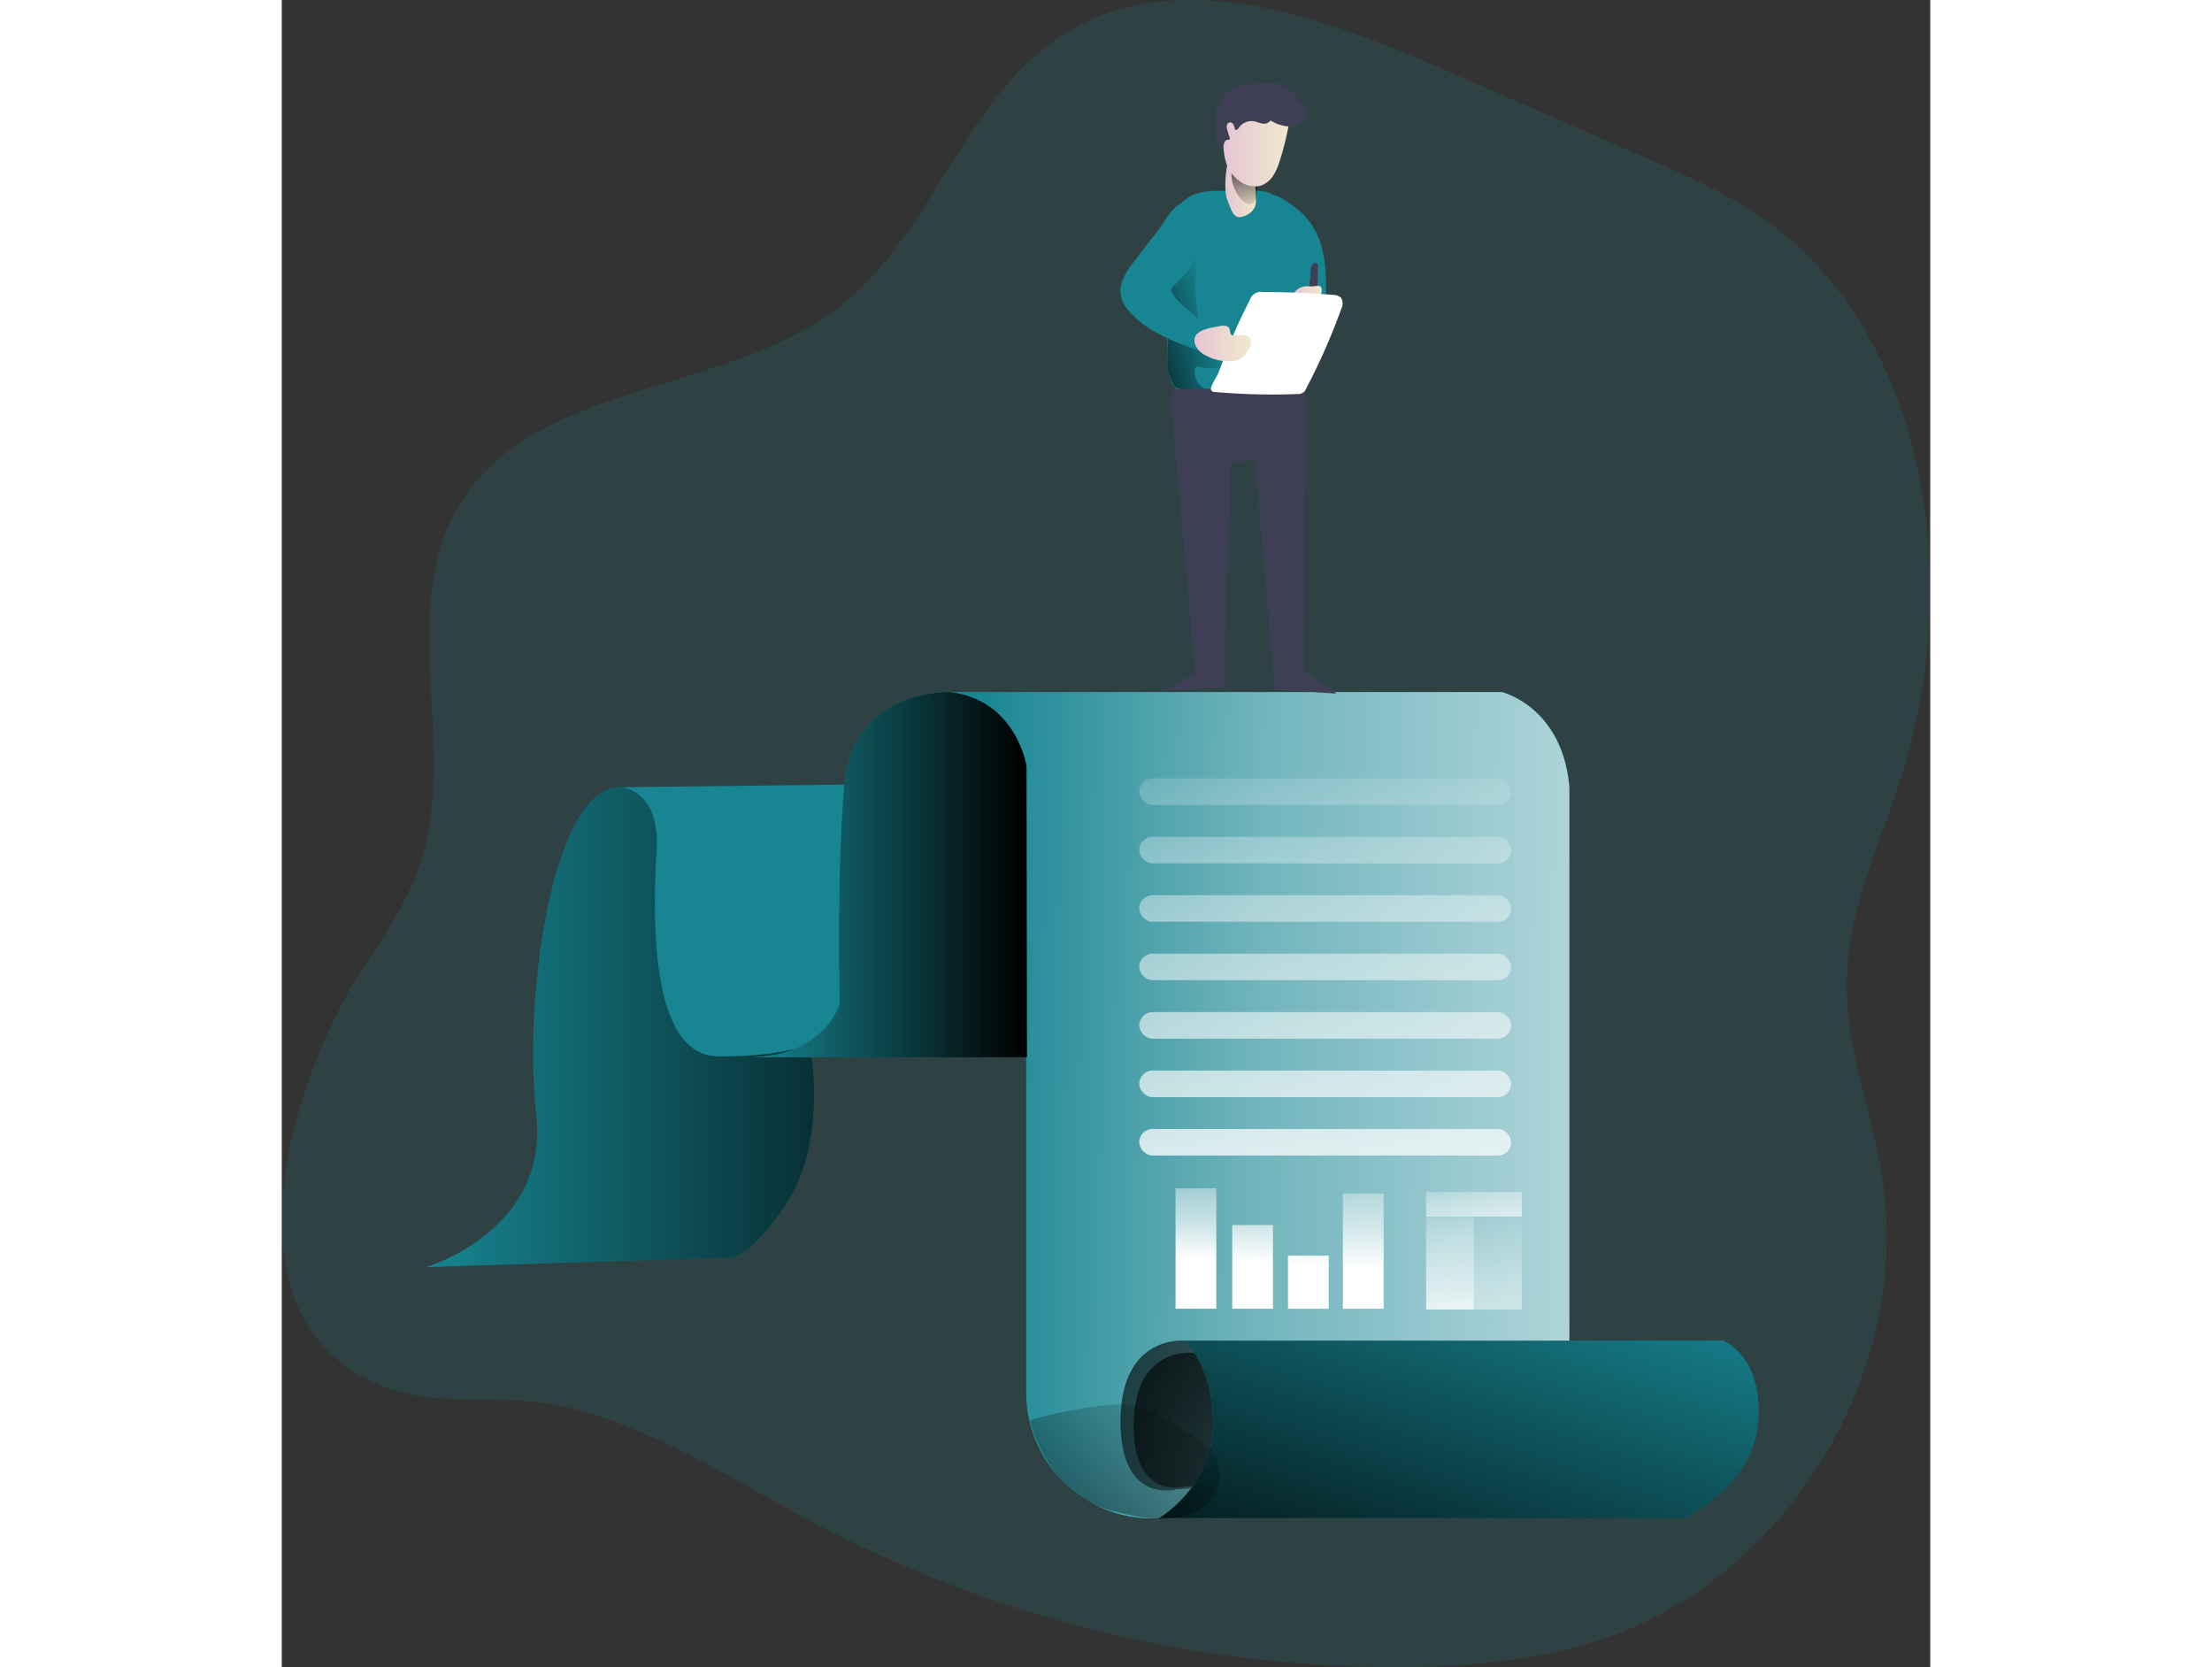 <svg id="Layer_1" data-name="Layer 1" xmlns="http://www.w3.org/2000/svg" xmlns:xlink="http://www.w3.org/1999/xlink" viewBox="0 0 357.68 361.74" width="406" height="306" class="illustration"><rect x="0" y="0" width="357.68" height="361.74" fill="#333333" stroke="none"/><defs><linearGradient id="linear-gradient" x1="78.6" y1="225.34" x2="211.75" y2="225.34" gradientUnits="userSpaceOnUse"><stop offset="0" stop-opacity="0"></stop><stop offset="0.99"></stop></linearGradient><linearGradient id="linear-gradient-2" x1="192.17" y1="241.25" x2="400.82" y2="243.89" gradientUnits="userSpaceOnUse"><stop offset="0.02" stop-color="#fff" stop-opacity="0"></stop><stop offset="0.32" stop-color="#fff" stop-opacity="0.39"></stop><stop offset="0.68" stop-color="#fff" stop-opacity="0.68"></stop><stop offset="1" stop-color="#fff"></stop></linearGradient><linearGradient id="linear-gradient-3" x1="310.14" y1="364.73" x2="178.09" y2="260.41" xlink:href="#linear-gradient"></linearGradient><linearGradient id="linear-gradient-4" x1="304.9" y1="360.17" x2="186.08" y2="266.31" xlink:href="#linear-gradient"></linearGradient><linearGradient id="linear-gradient-5" x1="316.48" y1="269.6" x2="282.15" y2="373.26" xlink:href="#linear-gradient"></linearGradient><linearGradient id="linear-gradient-6" x1="149.21" y1="192.25" x2="208.96" y2="192.25" xlink:href="#linear-gradient"></linearGradient><linearGradient id="linear-gradient-7" x1="249.64" y1="70.03" x2="226.14" y2="76.55" xlink:href="#linear-gradient"></linearGradient><linearGradient id="linear-gradient-8" x1="252.05" y1="42.12" x2="258.67" y2="42.12" gradientUnits="userSpaceOnUse"><stop offset="0" stop-color="#e5c5d5"></stop><stop offset="0.42" stop-color="#ead4d1"></stop><stop offset="1" stop-color="#f0e9cb"></stop></linearGradient><linearGradient id="linear-gradient-9" x1="256.52" y1="48.74" x2="255.75" y2="32.67" xlink:href="#linear-gradient"></linearGradient><linearGradient id="linear-gradient-10" x1="251.63" y1="33" x2="266.2" y2="33" xlink:href="#linear-gradient-8"></linearGradient><linearGradient id="linear-gradient-11" x1="266.74" y1="66.05" x2="272.95" y2="66.05" xlink:href="#linear-gradient-8"></linearGradient><linearGradient id="linear-gradient-12" x1="245.33" y1="76.98" x2="257.63" y2="76.98" xlink:href="#linear-gradient-8"></linearGradient><linearGradient id="linear-gradient-13" x1="228.22" y1="152.75" x2="215.89" y2="281.73" xlink:href="#linear-gradient-2"></linearGradient><linearGradient id="linear-gradient-14" x1="229.42" y1="152.87" x2="217.09" y2="281.84" xlink:href="#linear-gradient-2"></linearGradient><linearGradient id="linear-gradient-15" x1="230.62" y1="152.98" x2="218.29" y2="281.96" xlink:href="#linear-gradient-2"></linearGradient><linearGradient id="linear-gradient-16" x1="231.82" y1="153.1" x2="219.49" y2="282.07" xlink:href="#linear-gradient-2"></linearGradient><linearGradient id="linear-gradient-17" x1="233.02" y1="153.21" x2="220.69" y2="282.19" xlink:href="#linear-gradient-2"></linearGradient><linearGradient id="linear-gradient-18" x1="234.22" y1="153.33" x2="221.9" y2="282.3" xlink:href="#linear-gradient-2"></linearGradient><linearGradient id="linear-gradient-19" x1="235.42" y1="153.44" x2="223.1" y2="282.42" xlink:href="#linear-gradient-2"></linearGradient><linearGradient id="linear-gradient-20" x1="199.67" y1="249.32" x2="198.21" y2="273.24" xlink:href="#linear-gradient-2"></linearGradient><linearGradient id="linear-gradient-21" x1="212.17" y1="250.09" x2="210.7" y2="274.01" xlink:href="#linear-gradient-2"></linearGradient><linearGradient id="linear-gradient-22" x1="235.88" y1="251.55" x2="234.42" y2="275.46" xlink:href="#linear-gradient-2"></linearGradient><linearGradient id="linear-gradient-23" x1="224.43" y1="250.84" x2="222.96" y2="274.76" xlink:href="#linear-gradient-2"></linearGradient><linearGradient id="linear-gradient-24" x1="253.35" y1="257.97" x2="253.64" y2="290.84" xlink:href="#linear-gradient-2"></linearGradient><linearGradient id="linear-gradient-25" x1="263.83" y1="261.76" x2="263.98" y2="318.25" xlink:href="#linear-gradient-2"></linearGradient><linearGradient id="linear-gradient-26" x1="258.13" y1="253.92" x2="259.45" y2="271.67" xlink:href="#linear-gradient-2"></linearGradient><linearGradient id="linear-gradient-27" x1="240.09" y1="296.3" x2="197.24" y2="389.26" xlink:href="#linear-gradient"></linearGradient></defs><title>Analyze Report 2</title><path d="M164.9,334a272.16,272.16,0,0,0,124,30.22c16.08,0,32.39-1.45,47.48-7,38.92-14.37,64.6-58.1,58.21-99.09-2.26-14.54-8.07-28.64-7.7-43.35.39-15.48,7.55-29.84,12.1-44.63a135.47,135.47,0,0,0,5.45-51.37c-2.25-25.9-13-52.18-33.94-67.63-8.41-6.22-18.09-10.45-27.68-14.63L298.73,17.24c-26-11.34-57.09-22.44-81.27-7.62-21.91,13.43-28.55,43-48.64,59C143.88,88.52,102,84.81,85.71,112.23c-13.58,22.88.14,53.24-8.61,78.36-2.92,8.37-8.18,15.66-12.93,23.14C48.83,238,32.63,290.85,71.08,303.9c11.41,3.87,25,.94,36.84,3.6C128.5,312.12,146.41,324.46,164.9,334Z" transform="translate(-47.31 -2.48)" fill="#178592" opacity="0.18" style="isolation: isolate;"></path><path d="M78.6,277.41s26.81-7.78,23.92-33.14,3.56-72,18.64-71,90.59,0,90.59,0V231H162.18s3.46,19.3-5.48,32.85-13.54,11.53-13.54,11.53Z" transform="translate(-47.31 -2.48)" fill="#178592"></path><path d="M78.6,277.41s26.81-7.78,23.92-33.14,3.56-72,18.64-71,90.59,0,90.59,0V231H162.18s3.46,19.3-5.48,32.85-13.54,11.53-13.54,11.53Z" transform="translate(-47.31 -2.48)" fill="url(#linear-gradient)"></path><path d="M192.15,152.63H312s13.25,3.17,14.69,20.75V330.44l-89.05,1.44a21,21,0,0,1-2.56.05,27.36,27.36,0,0,1-26.25-27.43V168.77S207.14,154.65,192.15,152.63Z" transform="translate(-47.31 -2.48)" fill="#178592"></path><path d="M192.15,152.63H312s13.25,3.17,14.69,20.75V330.44l-89.05,1.44a20.78,20.78,0,0,1-3.12,0,27.31,27.31,0,0,1-25.69-27.37V168.77S207.14,154.65,192.15,152.63Z" transform="translate(-47.31 -2.48)" fill="url(#linear-gradient-2)"></path><path d="M243.16,293.36S229.44,292,229.3,310.61s12.32,15,12.32,15l2.64-.15s16.58-11.44,7.63-24.06C251.89,301.37,248.22,294,243.16,293.36Z" transform="translate(-47.31 -2.48)" fill="url(#linear-gradient-3)"></path><path d="M244.63,296s-12.34-1.25-12.47,15.52S243.25,325,243.25,325l2.37-.13s14.92-10.3,6.87-21.66C252.49,303.16,249.18,296.54,244.63,296Z" transform="translate(-47.31 -2.48)" fill="url(#linear-gradient-4)"></path><path d="M243.16,293.36H360s8.55,3.07,7.69,17.2-15.85,21.32-15.85,21.32H237.68s11.53-6.77,11.68-20S243.16,293.36,243.16,293.36Z" transform="translate(-47.31 -2.48)" fill="#178592"></path><path d="M243.16,293.36H360s8.55,3.07,7.69,17.2-15.85,21.32-15.85,21.32H237.68s11.53-6.77,11.68-20S243.16,293.36,243.16,293.36Z" transform="translate(-47.31 -2.48)" fill="url(#linear-gradient-5)"></path><path d="M121.16,173.28s8.26.77,7.49,13.64-1.92,44.77,13.45,44.77,25.75-2.5,26.32-11.34,1-47.64,1-47.64Z" transform="translate(-47.31 -2.48)" fill="#178592"></path><path d="M192.15,152.63s-21-.67-22.77,20.08-1,47.64-1,47.64-3.07,11-19.21,11.53H209l-.09-63.11S206.75,154.26,192.15,152.63Z" transform="translate(-47.31 -2.48)" fill="#178592"></path><path d="M192.15,152.63s-21-.67-22.77,20.08-1,47.64-1,47.64-3.07,11-19.21,11.53H209l-.09-63.11S206.75,154.26,192.15,152.63Z" transform="translate(-47.31 -2.48)" fill="url(#linear-gradient-6)"></path><path d="M246.37,44.33c-4.09,1-6.75,5.16-7.53,9.3s-.09,8.39.27,12.59c.38,4.51.36,9,.39,13.57,0,2,.05,4.15,1.06,5.91,1.28,2.22,3.83,3.38,6.32,4,4.11,1,8.39.82,12.61.64,1.65-.07,3.43-.19,4.67-1.27a6.24,6.24,0,0,0,1.73-3.26A44.32,44.32,0,0,0,267,76.16l.72-15.83c.26-5.64.06-13.13-6-15.9-1.73-.79-3.63-.53-5.47-.46C253.08,44.09,249.53,43.52,246.37,44.33Z" transform="translate(-47.31 -2.48)" fill="#178592"></path><path d="M245.87,81.92c-1.25,1,0,4.44,2,5,1.22.33-6,.47-6.76-.55a8.71,8.71,0,0,1-1.54-4.08c-.18-4.47.31-9,.13-13.52a17.61,17.61,0,0,1,.43-5.89c.89-2.93,3.21-5.19,4.46-8,1.37,1.63,1.19,4,1.06,6.14A50.2,50.2,0,0,0,246,70.6a8.86,8.86,0,0,0,.71,2.82c1.25,2.57,5,3.21,5.76,6C253.43,83,247.93,82.55,245.87,81.92Z" transform="translate(-47.31 -2.48)" fill="url(#linear-gradient-7)"></path><path d="M252.44,45.79l.76,1.91c.32.8.77,1.7,1.61,1.88a2.47,2.47,0,0,0,1.28-.2,4,4,0,0,0,2.3-1.83,4.35,4.35,0,0,0,.28-2c-.08-2.42-.33-11.39-3.88-10.94C251.94,35,251.63,43.77,252.44,45.79Z" transform="translate(-47.31 -2.48)" fill="url(#linear-gradient-8)"></path><path d="M255.56,45.83c.59.64,1.5,1.21,2.28.83s.92-1.24,1-2,.13-1.52.14-2.28a1.64,1.64,0,0,0-1.09-1.75c-.87-.55-4.46-2.87-4.53-.46A8.61,8.61,0,0,0,255.56,45.83Z" transform="translate(-47.31 -2.48)" fill="url(#linear-gradient-9)"></path><path d="M265.9,29a61,61,0,0,1-2,8.21,13.48,13.48,0,0,1-1.45,3.35,5.27,5.27,0,0,1-2.8,2.23,5.36,5.36,0,0,1-4.49-1,7.92,7.92,0,0,1-2.68-3.3,10.9,10.9,0,0,1-.77-3.28,15.41,15.41,0,0,1,1.5-8.62A7.17,7.17,0,0,1,255,24.28a6.57,6.57,0,0,1,5.2-1.15,16,16,0,0,1,5.08,2C266.68,25.93,266.13,27.69,265.9,29Z" transform="translate(-47.31 -2.48)" fill="url(#linear-gradient-10)"></path><path d="M265.64,21.57A8,8,0,0,1,267,23l2.1,2.6a2.43,2.43,0,0,1,.64,1.2,1.9,1.9,0,0,1-.31,1.13,4.22,4.22,0,0,1-3.29,2,8.43,8.43,0,0,1-4.3-1.32,1.69,1.69,0,0,1-1.78.67c-.67-.11-1.29-.42-2-.51A3.3,3.3,0,0,0,255,30.18c-.19.28-.52.64-.78.42a.5.5,0,0,1-.16-.35c-.11-.56-.4-1.25-1-1.22a.83.83,0,0,0-.71.74,2.68,2.68,0,0,0,.16,1.08l.49,1.59a.41.41,0,0,1,0,.19c0,.17-.29.16-.47.18-.4,0-.65.45-.77.83a2.74,2.74,0,0,1-.48,1.1.32.32,0,0,1-.16.09.33.33,0,0,1-.18-.08,3.11,3.11,0,0,1-.86-2.29c-.1-1.22-.17-2.45-.22-3.68a6.92,6.92,0,0,1,.29-2.87,8.58,8.58,0,0,1,1.25-2A9,9,0,0,1,253,22.09a6.85,6.85,0,0,1,3.22-1.17,26.56,26.56,0,0,1,5.11-.41A7.31,7.31,0,0,1,265.64,21.57Z" transform="translate(-47.31 -2.48)" fill="#3e3e54"></path><path d="M272.69,55.27c1.29,4,1.25,8.33,1.18,12.56a29,29,0,0,1-.34,4.66,8.38,8.38,0,0,1-1.47,3.61,4.68,4.68,0,0,1-3.3,1.91,2.78,2.78,0,0,1-1.55-.33c-1.21-.71-1.39-2.35-1.44-3.75l-.58-16.46c-.09-2.51-4.68-9.52-4.24-12,.48-2.69,6.51,2.06,7.95,3.48A15.56,15.56,0,0,1,272.69,55.27Z" transform="translate(-47.31 -2.48)" fill="#178592"></path><path d="M272.15,60.56c0-.37,0-.83-.33-1a.65.65,0,0,0-.63.08,1.93,1.93,0,0,0-.61,1.5c-.11,1.19-.23,2.38-.34,3.57-.06.7-.47,1.94.6,1.76C272.39,66.21,272.07,61.72,272.15,60.56Z" transform="translate(-47.31 -2.48)" fill="#3e3e54"></path><path d="M269.38,64.6a3.46,3.46,0,0,0-2.56,1.63.84.84,0,0,0-.08.2.42.42,0,0,0,.08.26,1.81,1.81,0,0,0,1.36.67,18.94,18.94,0,0,0,3.45.24,1.2,1.2,0,0,0,.68-.16,1.13,1.13,0,0,0,.35-.61c.22-.72.65-2.12-.29-2.32a10.62,10.62,0,0,0-1.45.12A13.15,13.15,0,0,0,269.38,64.6Z" transform="translate(-47.31 -2.48)" fill="url(#linear-gradient-11)"></path><path d="M232.4,59c-1.7,2.2-3.49,4.75-3.06,7.49a8,8,0,0,0,2.43,4.19c3.81,3.91,9.1,5.9,14.22,7.78a1.13,1.13,0,0,0,.7.11,1.07,1.07,0,0,0,.51-.36c1.66-1.95.46-5-1.35-6.85s-4.2-3.14-5.37-5.42a1.14,1.14,0,0,1-.18-.69,1.36,1.36,0,0,1,.48-.69c2.85-2.59,5.46-5.74,6.19-9.52.47-2.46-.93-10.51-4.86-8.27-1.89,1.07-3.4,4.06-4.71,5.76Z" transform="translate(-47.31 -2.48)" fill="#178592"></path><path d="M240.27,90.2l5.24,58.35-6.84,3.75,13-.66,1.54-49,5.3-.23,4.2,49.69,13.47.88-7.07-5.07.37-61-27.59-.07C240.27,86.86,240.12,88.56,240.27,90.2Z" transform="translate(-47.31 -2.48)" fill="#3e3e54"></path><path d="M257.41,67.47a2.47,2.47,0,0,1,2.88-1.62q7.54,0,15.08.61a2.54,2.54,0,0,1,1.78.63,2.5,2.5,0,0,1,.05,2.41,137,137,0,0,1-7.69,17.42,2.08,2.08,0,0,1-.4.61,2.21,2.21,0,0,1-1.53.45,143.55,143.55,0,0,1-17.72-.44c-.34,0-.75-.1-.89-.42-.33-.75,1.3-3,1.62-3.84.66-1.74,1.28-3.5,2-5.23C254,74.46,255.63,70.92,257.41,67.47Z" transform="translate(-47.31 -2.48)" fill="#fff"></path><path d="M250.78,73.24c.8-.17,1.85-.17,2.17.58.19.45.05,1.08.46,1.35a.92.92,0,0,0,.52.11c.64,0,1.27-.15,1.9-.12a1.89,1.89,0,0,1,1.63.81,2.15,2.15,0,0,1-.18,2,6.73,6.73,0,0,1-1.13,1.62,3.93,3.93,0,0,1-1.25.93,4,4,0,0,1-1.38.3,10.16,10.16,0,0,1-5.74-1.23,4.54,4.54,0,0,1-2.27-2.34C244.41,74.1,248.79,73.64,250.78,73.24Z" transform="translate(-47.31 -2.48)" fill="url(#linear-gradient-12)"></path><rect x="186.05" y="168.88" width="80.69" height="5.76" rx="2.88" fill="url(#linear-gradient-13)"></rect><rect x="186.05" y="181.56" width="80.69" height="5.76" rx="2.88" fill="url(#linear-gradient-14)"></rect><rect x="186.05" y="194.24" width="80.69" height="5.76" rx="2.88" fill="url(#linear-gradient-15)"></rect><rect x="186.05" y="206.92" width="80.69" height="5.76" rx="2.88" fill="url(#linear-gradient-16)"></rect><rect x="186.05" y="219.6" width="80.69" height="5.76" rx="2.88" fill="url(#linear-gradient-17)"></rect><rect x="186.05" y="232.28" width="80.69" height="5.76" rx="2.88" fill="url(#linear-gradient-18)"></rect><rect x="186.05" y="244.96" width="80.69" height="5.76" rx="2.88" fill="url(#linear-gradient-19)"></rect><rect x="193.93" y="257.83" width="8.84" height="26.13" fill="url(#linear-gradient-20)"></rect><rect x="206.23" y="265.81" width="8.84" height="18.15" fill="url(#linear-gradient-21)"></rect><rect x="230.24" y="258.97" width="8.84" height="24.99" fill="url(#linear-gradient-22)"></rect><rect x="218.33" y="272.43" width="8.84" height="11.53" fill="url(#linear-gradient-23)"></rect><rect x="248.3" y="264.11" width="10.37" height="20.04" fill="url(#linear-gradient-24)"></rect><rect x="258.68" y="264.16" width="10.37" height="20" fill="url(#linear-gradient-25)"></rect><rect x="248.3" y="258.6" width="20.75" height="5.38" fill="url(#linear-gradient-26)"></rect><path d="M209.71,310.68c.63,3.63,5.43,16.37,17.46,19.52,5.54,1.45,12,2.86,17.3.69a12.21,12.21,0,0,0,4.24-2.71,8.68,8.68,0,0,0,.15-11.37,16.39,16.39,0,0,0-4-2.93c-4.26-2.49-9.46-6.57-14.59-6.69S214.57,309,209.71,310.68Z" transform="translate(-47.31 -2.48)" fill="url(#linear-gradient-27)"></path></svg>